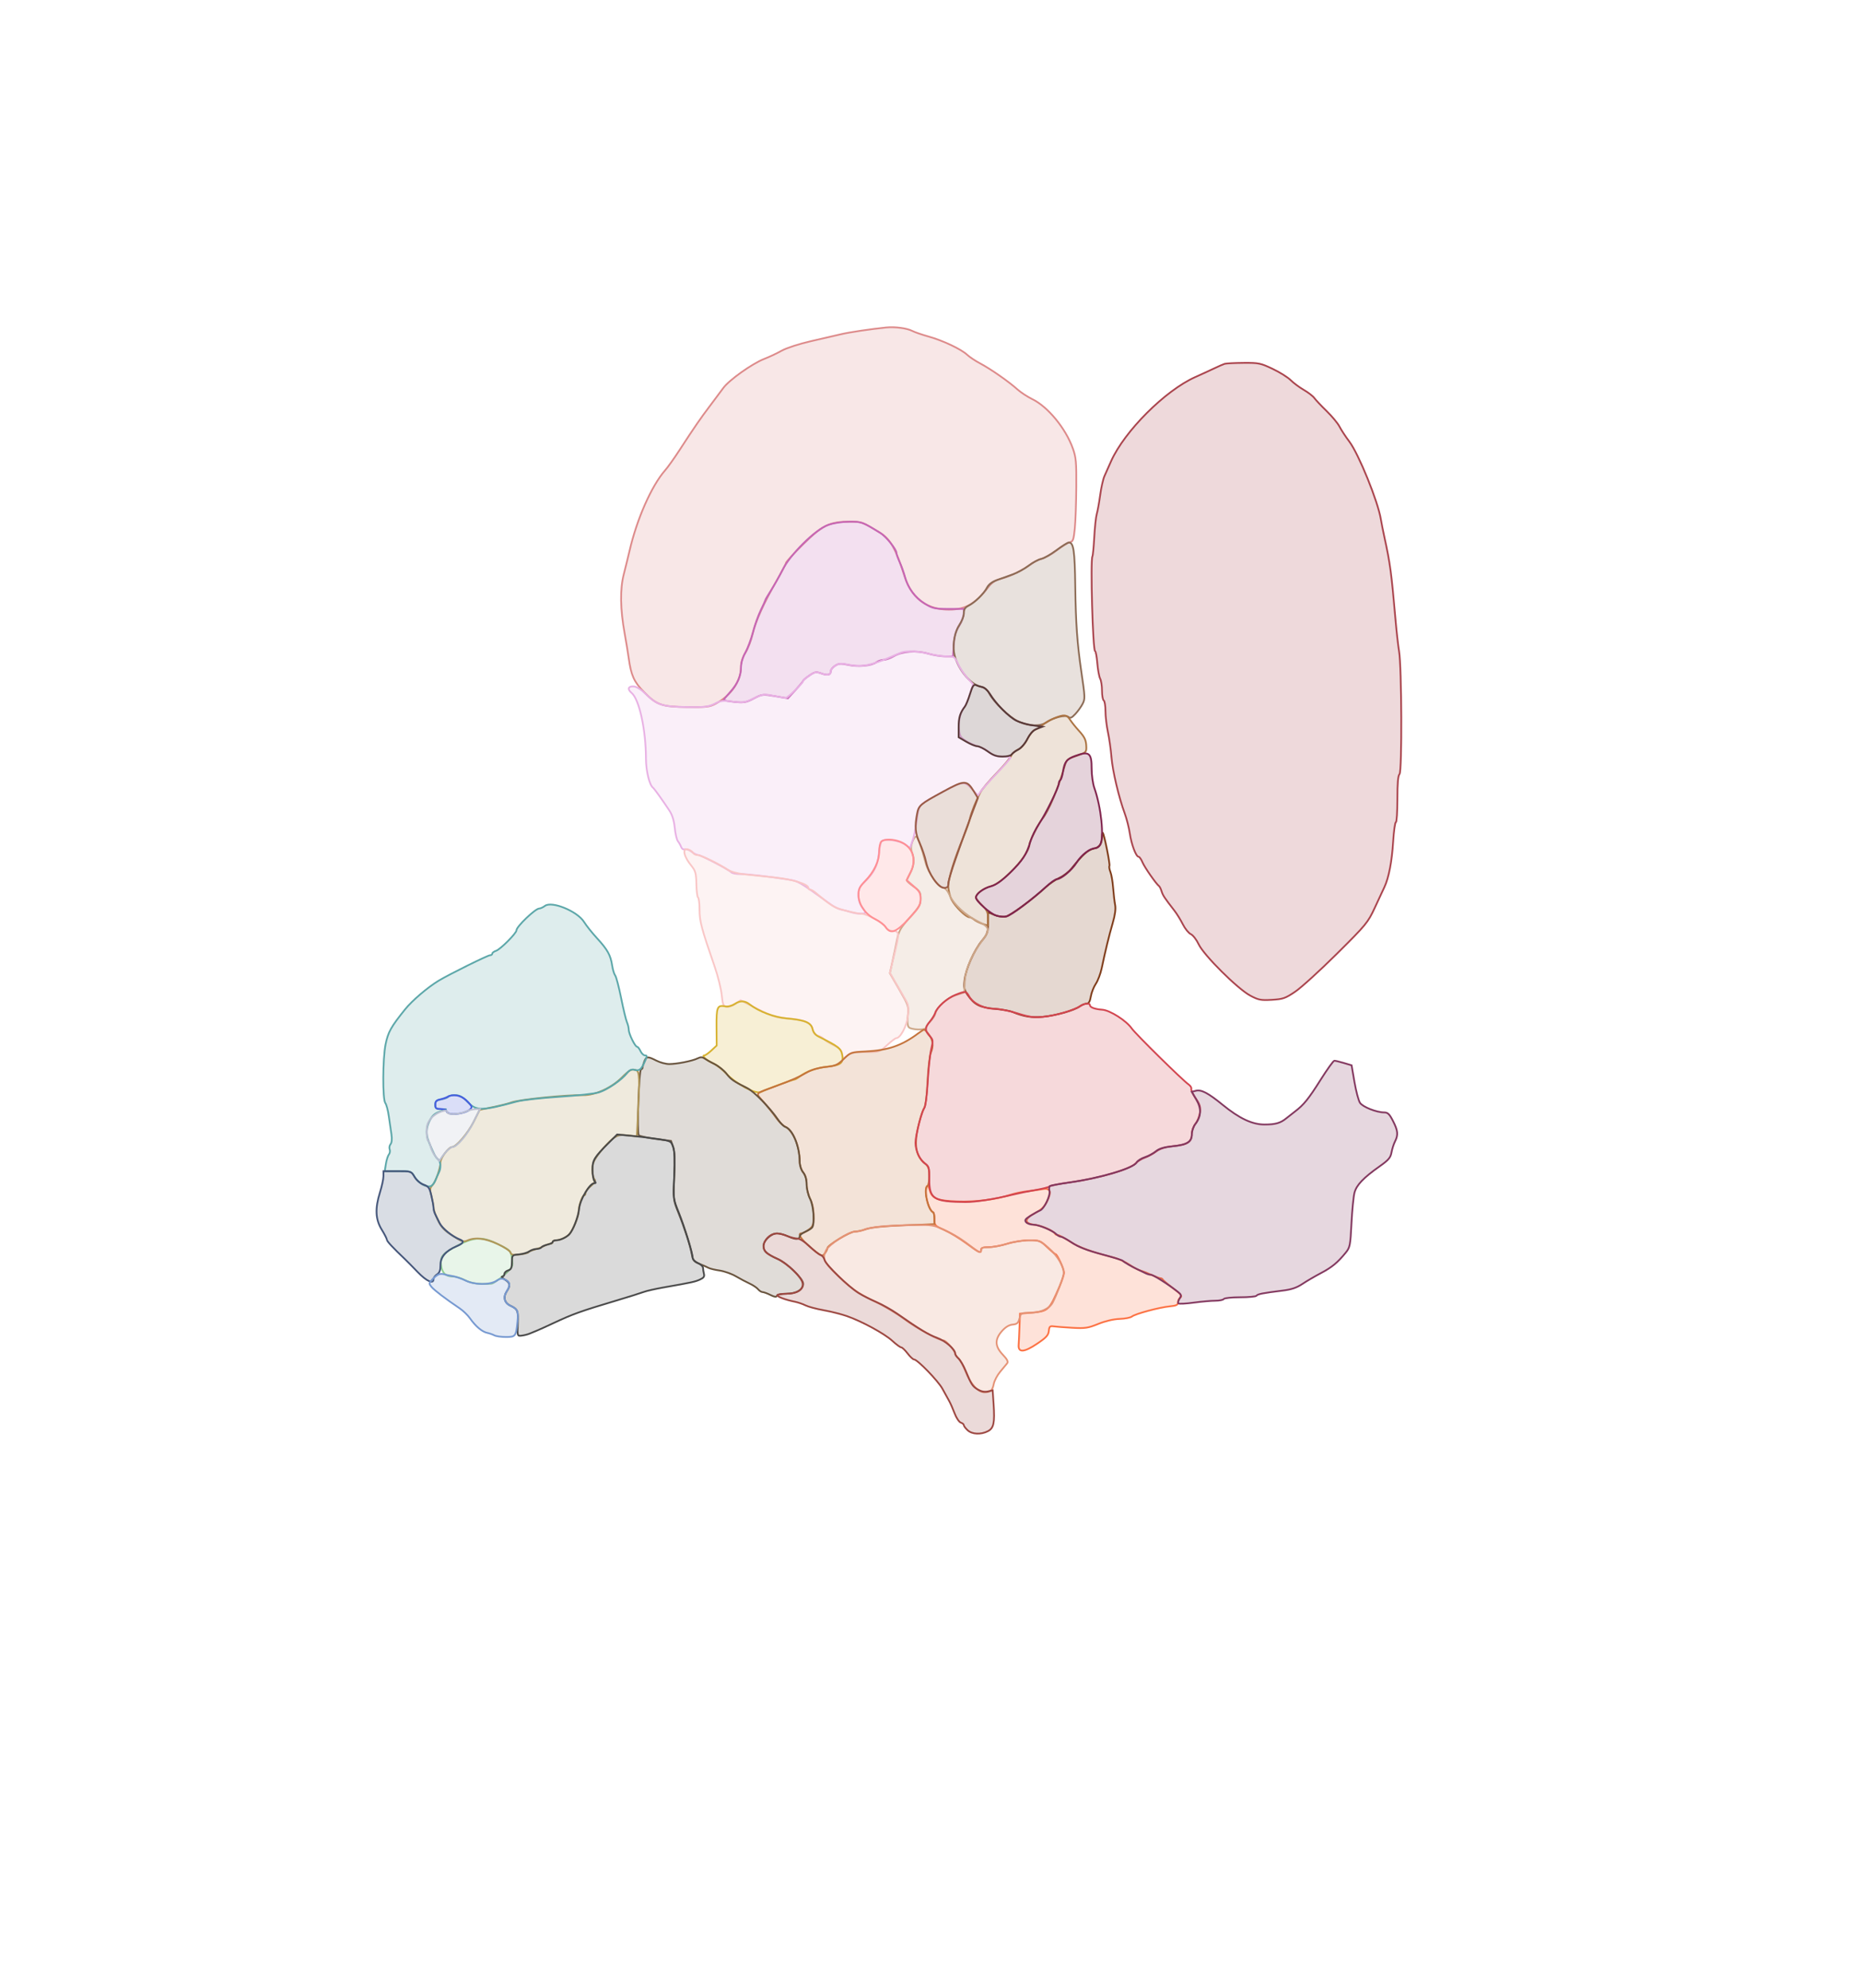 <svg xmlns="http://www.w3.org/2000/svg" width="1078" height="1151" viewBox="0 0 1078 1151" version="1.1">
    <path class="svg-region-V" d="M 513 189.604 C 503.909 190.528, 491.980 192.302, 487 193.471 C 483.975 194.181, 476.100 195.999, 469.500 197.511 C 462.648 199.082, 455.355 201.457, 452.500 203.050 C 449.750 204.583, 445.250 206.703, 442.500 207.760 C 435.576 210.422, 422.069 220.019, 418.724 224.654 C 417.197 226.769, 413.723 231.425, 411.002 235 C 405.724 241.937, 401.852 247.565, 393.275 260.771 C 390.320 265.319, 386.628 270.494, 385.070 272.271 C 377.193 281.251, 368.701 300.489, 364.443 319 C 363.747 322.025, 362.277 327.999, 361.177 332.276 C 358.889 341.166, 359.056 352.496, 361.691 367 C 362.540 371.675, 363.575 377.975, 363.990 381 C 365.355 390.938, 367.024 394.671, 372.701 400.486 C 380.247 408.215, 382.979 409.172, 398 409.351 C 409.146 409.484, 410.933 409.263, 414.500 407.309 C 423.424 402.420, 428.936 394.395, 428.978 386.230 C 428.993 383.402, 429.863 380.593, 431.557 377.910 C 432.963 375.682, 434.828 370.853, 435.701 367.179 C 437.560 359.353, 442.076 349.316, 449.599 336.284 C 452.570 331.139, 455 326.479, 455 325.930 C 455 325.380, 459.454 320.529, 464.897 315.150 C 476.164 304.016, 480.321 302, 492.013 302 C 498.912 302, 499.047 302.050, 509.547 308.447 C 515.432 312.033, 518.698 317.840, 523.639 333.500 C 527.441 345.550, 535.512 352.181, 547.183 352.841 C 558.033 353.454, 564.439 350.124, 572.171 339.853 C 574.119 337.265, 576.151 335.949, 579.671 334.994 C 585.394 333.441, 592.198 330.133, 596.873 326.631 C 598.729 325.242, 601.600 323.807, 603.254 323.444 C 604.909 323.081, 608.791 320.861, 611.881 318.512 C 614.972 316.163, 618.400 314.069, 619.500 313.859 C 621.203 313.534, 621.612 312.364, 622.250 305.988 C 622.663 301.870, 623.052 291.075, 623.115 282 C 623.215 267.565, 622.966 264.764, 621.122 259.614 C 616.934 247.918, 606.616 235.404, 597.543 231.018 C 594.817 229.700, 590.992 227.185, 589.043 225.430 C 584.076 220.956, 573.428 213.535, 567.500 210.416 C 564.750 208.969, 561.359 206.716, 559.964 205.410 C 556.483 202.151, 545.901 197.142, 537.628 194.839 C 533.849 193.787, 529.568 192.311, 528.115 191.560 C 525.079 189.990, 518.095 189.086, 513 189.604" stroke="#dd8a8a" fill="#dd8a8a" fill-opacity="0.2" fill-rule="evenodd"/><path class="svg-region-SV" d="M 479.258 303.959 C 471.981 306.578, 457.582 320.853, 452.992 330 C 451.198 333.575, 448.215 338.871, 446.365 341.769 C 444.514 344.668, 443 347.257, 443 347.524 C 443 347.791, 441.843 350.370, 440.430 353.255 C 439.016 356.140, 436.993 361.829, 435.933 365.897 C 434.873 369.965, 432.880 375.310, 431.503 377.773 C 430.024 380.420, 429 383.850, 429 386.158 C 429 391.317, 426.993 395.896, 422.597 400.761 C 420.619 402.951, 419 404.961, 419 405.229 C 419 405.496, 421.786 406.006, 425.191 406.362 C 430.650 406.933, 431.975 406.700, 436.381 404.396 C 441.259 401.845, 441.559 401.813, 448.759 403.044 L 456.138 404.306 460.569 399.480 C 463.006 396.825, 465.003 394.394, 465.007 394.077 C 465.011 393.760, 466.617 392.408, 468.576 391.074 C 471.799 388.879, 472.463 388.766, 475.563 389.887 C 479.228 391.212, 481 390.748, 481 388.464 C 481 387.684, 482.108 386.320, 483.463 385.432 C 485.548 384.066, 486.730 383.991, 491.160 384.941 C 496.954 386.184, 504.436 385.460, 507.473 383.362 C 508.557 382.613, 510.444 382, 511.665 382 C 512.887 382, 515.462 381.070, 517.388 379.933 C 522.324 377.021, 530.387 376.389, 537.229 378.378 C 540.297 379.270, 544.816 380, 547.270 380 L 551.731 380 552.217 373.216 C 552.577 368.177, 553.383 365.353, 555.351 362.236 C 556.808 359.928, 558 356.793, 558 355.270 L 558 352.500 549.172 352.500 C 541.093 352.500, 539.928 352.243, 535.455 349.478 C 529.789 345.975, 525.640 340.394, 523.948 334 C 523.293 331.525, 521.912 327.670, 520.878 325.434 C 519.845 323.198, 519 320.767, 519 320.032 C 519 317.967, 512.880 310.480, 509.514 308.428 C 498.960 301.993, 498.976 301.999, 491.648 302.036 C 487.247 302.058, 482.485 302.797, 479.258 303.959" stroke="#c666b5" fill="#c666b5" fill-opacity="0.2" fill-rule="evenodd"/><path class="svg-region-SF" d="M 611.622 318.515 C 608.389 320.925, 604.391 323.194, 602.738 323.558 C 601.085 323.921, 597.796 325.696, 595.430 327.502 C 593.063 329.308, 588.961 331.564, 586.314 332.515 C 583.666 333.466, 579.563 334.935, 577.194 335.779 C 574.355 336.792, 572.383 338.293, 571.403 340.188 C 569.595 343.683, 564.483 348.693, 560.750 350.627 C 558.700 351.689, 558 352.797, 558 354.981 C 558 356.593, 556.898 359.535, 555.552 361.519 C 552.801 365.572, 551.465 372.316, 552.342 377.719 C 553.786 386.620, 561.554 396.353, 568.293 397.706 C 570.074 398.064, 571.661 399.377, 572.668 401.326 C 575.376 406.561, 584.270 415.179, 589.500 417.634 C 595.563 420.479, 602.168 420.701, 605.846 418.181 C 609.991 415.341, 616.857 413.636, 618.536 415.030 C 619.632 415.939, 620.484 415.582, 622.564 413.342 C 624.014 411.779, 625.884 409.182, 626.719 407.571 C 628.274 404.569, 628.249 403.931, 625.983 388.500 C 623.680 372.827, 622.799 360.436, 622.527 339.910 C 622.245 318.596, 621.554 313.911, 618.715 314.066 C 618.047 314.103, 614.855 316.105, 611.622 318.515" stroke="#8c6b55" fill="#8c6b55" fill-opacity="0.2" fill-rule="evenodd"/><path class="svg-region-AAB" d="M 638 484.399 C 638 488.496, 636.424 490.665, 632.942 491.362 C 629.901 491.970, 626.657 494.898, 620.518 502.576 C 618.878 504.627, 615.728 507.112, 613.518 508.098 C 611.308 509.084, 607.700 511.520, 605.500 513.512 C 597.046 521.165, 584.914 530.067, 582.199 530.610 C 580.611 530.928, 577.740 530.500, 575.681 529.640 L 572 528.102 572 534.198 C 572 539.688, 571.651 540.720, 568.489 544.579 C 563.881 550.203, 559.142 560.902, 558.405 567.350 C 557.907 571.700, 558.179 573.029, 560.158 575.908 C 564.111 581.660, 567.087 583.213, 575.679 584.007 C 579.980 584.405, 584.625 585.194, 586 585.761 C 592.731 588.536, 597.213 589.267, 603.711 588.648 C 611.422 587.914, 621.707 585.019, 625.135 582.618 C 626.405 581.728, 628.205 581, 629.135 581 C 630.334 581, 631.026 579.807, 631.519 576.887 C 631.901 574.624, 633.205 571.313, 634.416 569.528 C 635.627 567.744, 637.174 563.632, 637.852 560.392 C 639.978 550.242, 642.047 541.757, 644.194 534.386 C 645.561 529.696, 646.039 526.118, 645.598 523.886 C 645.231 522.024, 644.711 517.575, 644.443 514 C 644.174 510.425, 643.472 506.290, 642.881 504.810 C 642.291 503.331, 642.030 501.756, 642.302 501.310 C 642.801 500.492, 639.278 482.945, 638.448 482.115 C 638.202 481.868, 638 482.896, 638 484.399" stroke="#7f3c1a" fill="#7f3c1a" fill-opacity="0.2" fill-rule="evenodd"/><path class="svg-region-APB" d="M 610.275 415.804 C 607.951 416.737, 604.963 418.466, 603.635 419.648 C 602.307 420.829, 600.325 422.080, 599.230 422.427 C 598.136 422.774, 596.161 425.183, 594.841 427.779 C 593.281 430.850, 591.321 433.024, 589.235 434 C 587.471 434.825, 585.750 436.400, 585.412 437.500 C 585.073 438.600, 581.301 443.100, 577.028 447.500 C 572.756 451.900, 568.550 456.850, 567.682 458.500 C 565.124 463.360, 562.258 470.551, 561.497 474.014 C 561.108 475.786, 559.481 480.409, 557.882 484.286 C 552.583 497.137, 549 508.683, 549 512.909 C 549 515.203, 549.873 518.792, 550.941 520.885 C 552.953 524.827, 559.216 531, 561.206 531 C 561.831 531, 563.053 531.611, 563.921 532.358 C 564.790 533.106, 566.962 534.207, 568.750 534.806 L 572 535.896 572 531.644 C 572 528.098, 571.419 526.830, 568.500 524 C 566.575 522.134, 565 520.099, 565 519.478 C 565 517.460, 569.401 514.205, 573.659 513.075 C 580.843 511.169, 596 494.674, 596 488.762 C 596 487.229, 601.572 476.204, 603.460 474 C 606.841 470.053, 612.721 456.227, 616.215 444.007 C 617.434 439.743, 617.794 439.415, 623.250 437.578 C 628.614 435.771, 628.995 435.436, 628.930 432.571 C 628.836 428.456, 628.065 426.792, 624.395 422.772 C 622.687 420.902, 620.498 418.163, 619.530 416.686 C 617.503 413.593, 616.115 413.461, 610.275 415.804" stroke="#ac7444" fill="#ac7444" fill-opacity="0.2" fill-rule="evenodd"/><path class="svg-region-PC" d="M 528.185 487.365 C 527.309 489.787, 527.250 491.528, 527.979 493.444 C 529.518 497.493, 529.218 501.124, 527 505.261 C 525.900 507.314, 525.010 509.332, 525.021 509.746 C 525.033 510.161, 526.833 511.767, 529.021 513.315 C 532.529 515.796, 533 516.604, 533 520.136 C 533 523.639, 532.215 525.018, 526.750 531.121 C 521.424 537.069, 520.334 538.943, 519.377 543.800 C 518.759 546.935, 517.558 552.625, 516.708 556.444 L 515.163 563.388 520.686 572.944 C 526.002 582.143, 526.185 582.701, 525.581 587.870 C 525.178 591.321, 525.364 593.733, 526.100 594.620 C 527.436 596.231, 536 596.520, 536 594.955 C 536 594.380, 537.120 592.789, 538.490 591.419 C 539.859 590.050, 541.244 587.876, 541.567 586.588 C 542.505 582.852, 548.309 577.727, 553.504 576.048 L 558.291 574.500 558.520 568.500 C 558.780 561.671, 562.728 552.263, 568.512 544.689 C 573.424 538.256, 573.133 536.789, 566.282 533.437 C 558.959 529.854, 552.199 523.642, 549.828 518.317 C 548.607 515.575, 547.229 514.025, 545.825 513.817 C 543.136 513.419, 537.402 505.227, 535.915 499.660 C 533.293 489.842, 531.431 484.603, 530.456 484.297 C 529.882 484.118, 528.860 485.498, 528.185 487.365" stroke="#cda789" fill="#cda789" fill-opacity="0.2" fill-rule="evenodd"/><path class="svg-region-DB" d="M 522 377.693 C 521.175 377.987, 518.700 379.014, 516.500 379.975 C 504.588 385.178, 499.002 386.298, 491.910 384.903 C 486.839 383.905, 485.691 383.972, 483.518 385.396 C 482.133 386.304, 481 387.684, 481 388.464 C 481 390.748, 479.228 391.212, 475.563 389.887 C 472.463 388.766, 471.799 388.879, 468.576 391.074 C 466.617 392.408, 465.011 393.796, 465.007 394.158 C 464.994 395.373, 456.089 404, 454.847 404 C 454.173 404, 451.016 403.462, 447.834 402.805 C 442.342 401.670, 441.753 401.749, 436.274 404.345 C 430.974 406.856, 429.982 407.008, 424.187 406.197 C 418.683 405.427, 417.336 405.582, 413.687 407.407 C 410.056 409.222, 407.907 409.476, 397.500 409.317 C 383.558 409.104, 380.406 408.102, 373.937 401.821 C 371.086 399.053, 368.517 397.463, 366.750 397.373 C 363.648 397.216, 363.112 399.018, 365.637 401.113 C 370.096 404.814, 373.931 422.339, 373.978 439.230 C 373.998 446.266, 375.999 454.508, 378.049 456 C 378.782 456.533, 383.464 463.065, 387.552 469.255 C 389.214 471.771, 390.236 475.071, 390.650 479.255 C 390.990 482.690, 391.814 486.175, 392.482 487 C 393.150 487.825, 393.993 489.334, 394.356 490.354 C 394.740 491.431, 395.615 491.978, 396.445 491.660 C 397.230 491.358, 398.985 491.987, 400.344 493.056 C 401.703 494.125, 403.454 495, 404.234 495 C 405.738 495, 421.786 503.386, 423.431 505.031 C 423.964 505.564, 426.199 506, 428.398 506 C 432.544 506, 444.846 507.389, 455.842 509.098 C 462.332 510.107, 461.927 509.872, 481.220 523.779 C 482.959 525.032, 485.533 526.285, 486.941 526.563 C 488.348 526.842, 490.882 527.504, 492.571 528.035 C 496.224 529.183, 501.009 529.305, 500.978 528.250 C 500.966 527.837, 500.076 526.375, 499 525 C 497.772 523.431, 497.036 520.921, 497.022 518.259 C 497.004 514.835, 497.578 513.465, 499.996 511.154 C 505.699 505.704, 508.195 500.965, 508.747 494.537 C 509.032 491.217, 509.754 487.886, 510.350 487.136 C 511.868 485.226, 520.680 486.387, 524.154 488.955 L 526.853 490.951 528.321 486.726 C 529.129 484.402, 530.237 478.986, 530.785 474.691 C 531.929 465.711, 531.510 466.182, 544.729 459.037 C 557.681 452.037, 558.268 451.958, 562.598 456.638 L 566.170 460.500 567.835 458.095 C 568.751 456.773, 572.987 452.017, 577.250 447.527 C 581.513 443.037, 585 439.057, 585 438.682 C 585 438.307, 582.927 438, 580.394 438 C 576.954 438, 575.045 437.374, 572.849 435.526 C 571.232 434.166, 568.197 432.592, 566.106 432.028 C 564.014 431.465, 560.772 429.976, 558.901 428.719 C 555.922 426.717, 555.461 425.830, 555.189 421.571 C 554.882 416.757, 556.183 411.901, 558.557 409 C 559.232 408.175, 560.582 404.937, 561.558 401.804 L 563.331 396.109 559.915 392.304 C 558.037 390.212, 555.644 386.587, 554.598 384.250 C 552.761 380.145, 552.539 380, 548.098 379.988 C 545.569 379.982, 541.025 379.312, 538 378.500 C 532.565 377.041, 524.910 376.655, 522 377.693" stroke="#e8b1e4" fill="#e8b1e4" fill-opacity="0.2" fill-rule="evenodd"/><path class="svg-region-MB" d="M 396.496 492.006 C 395.542 493.550, 396.974 497.085, 400.160 501.050 C 402.690 504.197, 403.052 505.498, 403.169 511.849 C 403.243 515.820, 403.685 519.305, 404.151 519.594 C 404.618 519.882, 405 523.074, 405 526.688 C 405 533.326, 406.090 537.427, 413.721 559.500 C 415.622 565, 417.475 572.425, 417.839 576 C 418.423 581.740, 418.763 582.537, 420.748 582.819 C 421.985 582.995, 424.291 582.217, 425.874 581.090 L 428.751 579.041 438.358 583.977 C 446.551 588.187, 449.108 589.012, 455.733 589.585 C 466.138 590.485, 469.616 591.976, 470.480 595.908 C 470.946 598.032, 471.906 599.189, 473.539 599.599 C 474.847 599.927, 476.423 600.805, 477.040 601.548 C 477.657 602.292, 480.120 603.848, 482.514 605.007 C 485.775 606.585, 487.029 607.854, 487.514 610.065 L 488.163 613.017 490.716 611.009 C 492.790 609.377, 494.772 609, 501.273 609 C 509.220 609, 509.307 608.972, 513.616 605 C 516.003 602.800, 518.362 601, 518.859 601 C 521.293 601, 525.043 593.881, 525.646 588.117 C 526.183 582.972, 525.948 581.588, 523.981 578.313 C 522.721 576.216, 520.228 571.946, 518.441 568.825 L 515.193 563.149 517.582 553.325 C 520.784 540.161, 520.746 539, 517.115 539 C 515.207 539, 513.719 538.220, 512.721 536.697 C 511.035 534.124, 501.849 529, 498.922 529 C 496.671 529, 488.660 527.149, 484.650 525.702 C 483.082 525.137, 479.932 523.145, 477.650 521.276 C 475.367 519.406, 472.707 517.230, 471.739 516.438 C 470.770 515.647, 469.532 515, 468.989 515 C 468.445 515, 468 514.561, 468 514.025 C 468 511.847, 458.898 509.028, 448.375 507.948 C 442.394 507.334, 434.539 506.522, 430.921 506.143 C 427.103 505.743, 423.116 504.641, 421.421 503.516 C 416.272 500.101, 405.794 495, 403.927 495 C 402.932 495, 401.841 494.552, 401.503 494.005 C 400.386 492.197, 397.171 490.914, 396.496 492.006" stroke="#f9c6c6" fill="#f9c6c6" fill-opacity="0.2" fill-rule="evenodd"/><path class="svg-region-LBr" d="M 425.500 581.121 C 423.700 582.293, 421.481 582.886, 419.953 582.603 C 415.242 581.730, 414.740 582.899, 414.835 594.522 L 414.923 605.269 411.856 608.135 C 410.169 609.711, 408.331 611, 407.772 611 C 405.894 611, 409.297 614.097, 412.770 615.548 C 414.657 616.337, 418.067 618.969, 420.350 621.398 C 425.994 627.404, 437.429 633.591, 440.356 632.222 C 444.052 630.494, 458.854 625, 459.815 625 C 460.318 625, 461.841 624.126, 463.198 623.059 C 466.708 620.298, 472.601 618.249, 479.138 617.516 C 486.821 616.655, 488.470 615.317, 487.595 610.653 C 486.896 606.929, 485.489 605.841, 473.925 600.088 C 472.140 599.200, 470.849 597.590, 470.444 595.746 C 469.619 591.987, 465.988 590.472, 455.671 589.580 C 448.252 588.938, 439.197 585.529, 434 581.422 C 431.240 579.241, 428.534 579.145, 425.500 581.121" stroke="#d7b230" fill="#d7b230" fill-opacity="0.2" fill-rule="evenodd"/><path class="svg-region-AP" d="M 536.734 686.600 C 534.578 688.756, 537.293 700.519, 540.250 701.833 C 540.663 702.017, 541 703.834, 541 705.873 C 541 709.420, 541.242 709.684, 546.651 712.039 C 549.760 713.393, 555.496 716.862, 559.398 719.750 C 567.024 725.392, 568 725.817, 568 723.500 C 568 722.393, 569.157 722, 572.411 722 C 574.837 722, 579.674 721.106, 583.161 720.013 C 586.647 718.920, 592.330 718.020, 595.789 718.013 C 601.772 718.001, 602.279 718.194, 606.240 722 C 608.530 724.200, 610.682 726, 611.024 726 C 612.039 726, 616 734.549, 616 736.739 C 616 737.849, 614.852 741.400, 613.448 744.629 C 607.289 758.798, 607.014 759.054, 597 759.931 L 590.500 760.500 590.246 768 C 590.106 772.125, 589.881 776.850, 589.746 778.500 C 589.360 783.205, 592.859 782.992, 600.507 777.843 C 605.724 774.331, 606.963 772.976, 607.204 770.517 C 607.458 767.932, 607.858 767.550, 610 767.849 C 611.375 768.041, 616.247 768.413, 620.827 768.675 C 628.218 769.098, 629.903 768.846, 635.827 766.436 C 639.924 764.770, 644.701 763.646, 648.200 763.525 C 651.334 763.417, 654.533 762.803, 655.308 762.160 C 657.181 760.605, 671.284 756.807, 677.250 756.250 C 681.040 755.897, 682 755.434, 682 753.963 C 682 752.948, 682.450 751.840, 683 751.500 C 684.758 750.413, 684.113 749.496, 678.750 745.455 C 675.862 743.280, 673.350 741.163, 673.167 740.750 C 672.983 740.337, 672.416 740, 671.906 740 C 671.396 740, 669.071 739.136, 666.739 738.081 C 664.408 737.025, 661.445 735.856, 660.156 735.483 C 658.867 735.111, 655.942 733.545, 653.656 732.005 C 651.370 730.465, 647.475 728.686, 645 728.052 C 631.351 724.557, 624.900 722.206, 619.595 718.796 C 616.347 716.708, 613.122 715, 612.428 715 C 611.734 715, 611.017 714.663, 610.833 714.250 C 610.082 712.559, 603.206 709.525, 599 709.030 C 592.721 708.291, 592.853 705.626, 599.337 702.230 C 602.903 700.362, 604.714 698.583, 606.234 695.455 C 608.930 689.906, 608.107 687.569, 603.738 688.370 C 601.957 688.696, 598.025 689.245, 595 689.590 C 591.975 689.935, 587.493 690.870, 585.040 691.668 C 576.562 694.426, 564.666 695.920, 554.202 695.540 C 542.595 695.120, 539.537 693.851, 538.261 688.928 C 537.825 687.244, 537.137 686.196, 536.734 686.600" stroke="#fc7143" fill="#fc7143" fill-opacity="0.2" fill-rule="evenodd"/><path class="svg-region-PP" d="M 531.530 598.275 C 521.975 605.391, 514.206 608.046, 501 608.707 C 492.688 609.122, 492.411 609.219, 488.470 613.058 C 484.886 616.550, 483.724 617.060, 477.974 617.660 C 474.118 618.064, 469.893 619.264, 467.504 620.636 C 462.283 623.636, 459.087 625.059, 450 628.434 C 436.171 633.569, 437.207 632.299, 442.170 638.039 C 444.551 640.794, 447.790 644.870, 449.366 647.098 C 450.942 649.326, 453.201 651.590, 454.384 652.129 C 459.064 654.261, 462.918 663.330, 462.976 672.342 C 462.990 674.639, 463.804 677.207, 465 678.727 C 466.313 680.396, 467 682.784, 467 685.675 C 467 688.106, 467.896 691.836, 469 694 C 470.339 696.625, 471 699.894, 471 703.892 C 471 709.342, 470.746 710.044, 468.096 711.932 C 466.498 713.069, 464.698 714, 464.096 714 C 461.883 714, 463.106 716.482, 467.199 720.299 C 469.508 722.453, 472.488 724.929, 473.820 725.802 C 476.070 727.276, 476.341 727.255, 477.621 725.503 C 478.380 724.466, 479.014 723.141, 479.032 722.559 C 479.084 720.846, 492.100 713.001, 494.918 712.985 C 496.338 712.977, 499.415 712.304, 501.756 711.488 C 504.500 710.532, 512.229 709.771, 523.506 709.346 L 541 708.686 541 705.426 C 541 703.633, 540.663 702.017, 540.250 701.833 C 537.192 700.474, 534.551 688.014, 537 686.500 C 537.550 686.160, 538 683.579, 538 680.764 C 538 676.326, 537.604 675.304, 535.019 673.073 C 530.263 668.969, 529.222 663.044, 531.464 652.838 C 532.471 648.252, 533.981 643.386, 534.818 642.025 C 535.873 640.310, 536.547 635.397, 537.010 626.025 C 537.378 618.586, 538.202 611.233, 538.840 609.685 C 540.566 605.496, 540.256 602.266, 537.812 598.960 C 536.609 597.332, 535.371 596.014, 535.062 596.032 C 534.753 596.049, 533.163 597.059, 531.530 598.275" stroke="#c4743d" fill="#c4743d" fill-opacity="0.2" fill-rule="evenodd"/><path class="svg-region-LPr" d="M 553.037 575.974 C 548.245 577.870, 542.412 583.105, 541.368 586.447 C 541.015 587.576, 539.663 589.772, 538.363 591.327 C 535.427 594.838, 535.389 596.721, 538.193 599.706 C 540.254 601.900, 540.311 602.356, 539.131 607.270 C 538.441 610.147, 537.527 618.666, 537.101 626.201 C 536.658 634.020, 535.824 640.507, 535.158 641.309 C 533.635 643.145, 530 657.400, 530 661.538 C 530 666.059, 532.560 671.666, 535.505 673.595 C 537.794 675.095, 538 675.842, 538 682.660 C 538 694.129, 540.560 695.738, 559 695.862 C 564.815 695.901, 575.218 694.287, 586 691.672 C 589.575 690.806, 595.650 689.566, 599.500 688.918 C 603.350 688.270, 607.010 687.337, 607.632 686.845 C 608.255 686.353, 613.430 685.319, 619.132 684.547 C 635.833 682.286, 654.368 676.945, 657.500 673.491 C 658.600 672.279, 660.961 670.796, 662.747 670.196 C 664.533 669.597, 667.458 668.009, 669.247 666.668 C 671.615 664.894, 674.405 664.038, 679.500 663.522 C 687.564 662.704, 690 661.071, 690 656.480 C 690 654.714, 690.945 652.068, 692.100 650.600 C 693.255 649.132, 694.433 646.192, 694.718 644.067 C 695.140 640.917, 694.688 639.400, 692.266 635.852 C 690.633 633.458, 689.478 630.979, 689.701 630.343 C 689.923 629.707, 689.218 628.566, 688.134 627.807 C 684.570 625.310, 657.432 598.569, 655.194 595.349 C 652.069 590.851, 642.602 584.836, 638.167 584.531 C 633.910 584.238, 631 583.167, 631 581.893 C 631 580.526, 627.686 580.831, 625.439 582.405 C 622.071 584.764, 610.971 587.989, 603.983 588.638 C 598.488 589.149, 595.954 588.808, 589.022 586.627 C 584.433 585.182, 578.482 584, 575.799 584 C 569.776 584, 563.445 580.947, 561.168 576.944 C 559.265 573.600, 559.087 573.579, 553.037 575.974" stroke="#d2454f" fill="#d2454f" fill-opacity="0.2" fill-rule="evenodd"/><path class="svg-region-DMr" d="M 372.975 614.565 C 372.439 615.976, 372 617.551, 372 618.065 C 372 618.579, 371.617 619, 371.149 619 C 369.933 619, 368.647 656.047, 369.823 657.223 C 370.343 657.743, 374.758 658.693, 379.634 659.334 L 388.500 660.500 389.724 664 C 390.584 666.459, 390.768 671.517, 390.345 681.011 C 389.751 694.360, 389.780 694.613, 392.754 702.011 C 396.417 711.124, 399.643 721.169, 400.572 726.356 C 401.152 729.598, 401.838 730.438, 404.881 731.631 C 406.872 732.412, 409.221 733.452, 410.103 733.942 C 410.985 734.432, 413.910 735.144, 416.603 735.525 C 419.296 735.905, 423.525 737.397, 426 738.841 C 428.475 740.284, 432.075 742.189, 434 743.074 C 435.925 743.959, 438.118 745.429, 438.872 746.342 C 439.627 747.254, 440.796 748, 441.469 748 C 442.142 748, 444.199 748.751, 446.040 749.670 C 448.432 750.863, 449.498 751.006, 449.777 750.170 C 450.005 749.484, 452.305 748.986, 455.333 748.967 C 461.089 748.930, 465 746.579, 465 743.156 C 465 740.191, 455.786 731.230, 450.268 728.828 C 444.080 726.135, 442 724.241, 442 721.297 C 442 718.197, 446.561 713.994, 449.896 714.022 C 451.328 714.034, 454.300 714.860, 456.500 715.858 C 460.657 717.744, 463 717.672, 463 715.661 C 463 715.016, 464.462 713.852, 466.250 713.074 C 468.038 712.297, 469.831 711.174, 470.235 710.580 C 471.788 708.297, 471.018 697.955, 469 694 C 467.896 691.836, 467 688.106, 467 685.675 C 467 682.784, 466.313 680.396, 465 678.727 C 463.804 677.207, 462.990 674.639, 462.976 672.342 C 462.920 663.568, 458.863 653.761, 454.738 652.427 C 453.768 652.114, 451.877 650.241, 450.535 648.266 C 445.849 641.371, 436.518 631.829, 432.524 629.850 C 424.579 625.912, 423.206 624.959, 420.649 621.606 C 419.222 619.735, 416.130 617.237, 413.777 616.053 C 411.425 614.870, 408.742 613.382, 407.815 612.747 C 406.548 611.878, 405.557 611.876, 403.815 612.737 C 400.814 614.220, 391.866 616, 387.411 616 C 385.491 616, 382.156 615.100, 380 614 C 374.930 611.413, 374.150 611.476, 372.975 614.565" stroke="#68533d" fill="#68533d" fill-opacity="0.2" fill-rule="evenodd"/><path class="svg-region-VMr" d="M 510.468 709.992 C 506.050 710.379, 501.467 711.215, 500.284 711.848 C 499.100 712.482, 496.737 713, 495.032 713 C 491.251 713, 479.889 720.380, 478.176 723.949 C 476.051 728.375, 476.838 730.358, 483.250 736.739 C 492.225 745.672, 496.181 748.504, 506.678 753.509 C 511.807 755.954, 519.265 760.402, 523.251 763.393 C 530.551 768.870, 543.587 776, 546.300 776 C 547.769 776, 553 782.073, 553 783.778 C 553 784.280, 553.838 785.448, 554.861 786.374 C 555.885 787.301, 557.797 790.794, 559.111 794.138 C 561.899 801.232, 566.263 806.007, 569.940 805.985 C 573.520 805.963, 574.587 805.005, 575.341 801.134 C 575.701 799.283, 577.363 796.133, 579.033 794.134 C 580.703 792.135, 582.527 789.932, 583.086 789.237 C 583.825 788.320, 583.134 786.954, 580.560 784.237 C 575.956 779.381, 575.809 775.426, 580.051 770.594 C 582.084 768.279, 584.151 767.016, 586.244 766.810 C 588.846 766.553, 589.528 765.942, 590.221 763.250 C 591.030 760.105, 591.226 760, 596.279 759.998 C 602.382 759.997, 607.675 757.593, 609.487 754 C 611.841 749.332, 615.241 740.511, 615.725 737.817 C 616.424 733.926, 612.602 727.226, 606.844 722.250 C 602.190 718.228, 601.592 718.001, 595.713 718.013 C 592.296 718.020, 586.647 718.920, 583.161 720.013 C 579.674 721.106, 574.837 722, 572.411 722 C 569.157 722, 568 722.393, 568 723.500 C 568 725.599, 567.206 725.396, 563.098 722.250 C 556.585 717.261, 552.771 714.889, 546.501 711.927 C 540.744 709.207, 539.535 709.010, 529.403 709.144 C 523.406 709.223, 514.886 709.604, 510.468 709.992" stroke="#e59376" fill="#e59376" fill-opacity="0.2" fill-rule="evenodd"/><path class="svg-region-PMr" d="M 265.500 720.724 C 256.347 725.409, 254.662 727.356, 255.341 732.465 C 255.938 736.963, 258.086 739, 262.231 739 C 263.798 739, 266.974 739.968, 269.290 741.150 C 273.062 743.076, 277.846 743.697, 284.500 743.123 C 285.600 743.028, 288.866 740.800, 291.758 738.172 C 296.998 733.410, 297.014 733.378, 296.368 728.667 C 295.728 723.997, 295.638 723.900, 288.805 720.470 C 279.592 715.847, 274.929 715.898, 265.500 720.724" stroke="#90cf92" fill="#90cf92" fill-opacity="0.2" fill-rule="evenodd"/><path class="svg-region-PV" d="M 360 623.797 C 353.971 629.798, 344.469 634.132, 337.666 633.983 C 327.655 633.764, 300.231 636.564, 296 638.237 C 294.625 638.781, 289.942 639.962, 285.593 640.863 L 277.687 642.500 274.162 649.500 C 270.820 656.136, 264.091 664, 261.755 664 C 259.790 664, 255 670.318, 254.985 672.930 C 254.966 676.386, 252.228 684.075, 250.227 686.295 C 248.839 687.834, 248.779 688.724, 249.805 692.559 C 250.462 695.017, 251 697.950, 251 699.076 C 251 700.202, 252.114 703.458, 253.477 706.312 C 255.447 710.440, 257.193 712.295, 262.022 715.390 C 267.363 718.812, 268.392 719.143, 270.593 718.140 C 274.983 716.139, 280.847 716.825, 288.104 720.188 C 291.888 721.941, 295.225 724.134, 295.520 725.062 C 295.955 726.434, 296.935 726.651, 300.777 726.230 C 303.375 725.944, 305.730 725.362, 306.010 724.935 C 306.291 724.508, 307.836 723.828, 309.443 723.425 C 311.051 723.021, 313.522 722.088, 314.933 721.352 C 316.345 720.615, 318.063 720.010, 318.750 720.006 C 319.438 720.003, 320 719.550, 320 719 C 320 718.450, 320.930 718, 322.066 718 C 324.257 718, 327.751 716.405, 329.531 714.592 C 331.595 712.490, 335 704.343, 335 701.505 C 335 698.119, 337.061 692, 338.201 692 C 338.640 692, 339 691.365, 339 690.589 C 339 689.813, 340.415 687.987, 342.144 686.533 C 344.503 684.548, 345.002 683.602, 344.144 682.744 C 343.515 682.115, 343 679.594, 343 677.142 C 343 673.437, 343.709 671.766, 347.200 667.241 C 349.510 664.246, 352.896 660.656, 354.725 659.261 C 357.620 657.053, 358.737 656.796, 363.375 657.275 L 368.700 657.825 369.346 645.162 C 370.391 624.679, 370.232 620.303, 368.418 619.607 C 365.776 618.593, 364.681 619.138, 360 623.797" stroke="#b09658" fill="#b09658" fill-opacity="0.2" fill-rule="evenodd"/><path class="svg-region-LPVr" d="M 352.886 661.133 C 343.889 670.077, 343 671.530, 343 677.291 C 343 680.211, 343.540 683.140, 344.200 683.800 C 345.133 684.733, 345.078 685, 343.950 685.002 C 341.375 685.005, 335.813 694.431, 335.283 699.691 C 334.813 704.350, 331.720 712.364, 329.531 714.592 C 327.751 716.405, 324.257 718, 322.066 718 C 320.930 718, 320 718.414, 320 718.921 C 320 719.427, 318.655 720.136, 317.011 720.497 C 315.368 720.858, 313.766 721.569, 313.452 722.077 C 313.139 722.585, 311.884 723, 310.663 723 C 309.443 723, 307.527 723.643, 306.405 724.429 C 305.283 725.215, 302.596 726.002, 300.433 726.179 C 296.823 726.474, 296.493 726.746, 296.418 729.500 C 296.284 734.370, 296.096 734.835, 294 735.500 C 292.900 735.849, 292 736.779, 292 737.567 C 292 738.355, 291.438 739.012, 290.750 739.027 C 290.063 739.041, 290.738 739.820, 292.250 740.758 C 295.402 742.713, 295.643 744.090, 293.423 747.477 C 291.152 750.943, 291.962 754.228, 295.500 755.895 C 299.760 757.903, 300.070 758.673, 299.769 766.500 C 299.502 773.439, 299.522 773.497, 302 773.207 C 303.375 773.046, 305.400 772.544, 306.500 772.091 C 307.600 771.638, 309.625 770.804, 311 770.237 C 312.375 769.669, 316.650 767.729, 320.500 765.924 C 331.701 760.672, 336.145 759.078, 356.619 752.966 C 363.834 750.812, 371.034 748.553, 372.619 747.945 C 374.204 747.337, 379.325 746.166, 384 745.343 C 400.682 742.406, 402.202 742.079, 405.128 740.797 C 407.369 739.816, 407.961 739.012, 407.559 737.500 C 407.267 736.400, 407.021 734.822, 407.014 733.994 C 407.006 733.166, 405.650 731.891, 404 731.160 C 402.325 730.419, 401 729.064, 401 728.092 C 401 725.457, 396.384 710.486, 392.862 701.701 C 389.758 693.957, 389.740 693.806, 390.346 680.701 C 390.777 671.402, 390.594 666.466, 389.729 664 C 388.519 660.553, 388.379 660.482, 380.500 659.339 C 376.100 658.700, 369.075 657.860, 364.890 657.472 L 357.279 656.766 352.886 661.133" stroke="#494949" fill="#494949" fill-opacity="0.2" fill-rule="evenodd"/><path class="svg-region-Fr" d="M 315.481 524.439 C 314.391 525.263, 312.888 525.951, 312.141 525.968 C 309.867 526.021, 299 536.440, 299 538.567 C 299 540.284, 289.645 549.660, 287.139 550.456 C 285.962 550.829, 285 551.554, 285 552.067 C 285 552.580, 284.424 553, 283.719 553 C 282.398 553, 260.208 563.978, 254 567.703 C 247.694 571.488, 238.577 579.269, 234.500 584.346 C 226.328 594.525, 224.699 597.442, 223.246 604.500 C 221.530 612.831, 221.432 636.611, 223.105 638.626 C 223.715 639.361, 224.615 642.783, 225.105 646.231 C 225.596 649.679, 226.281 654.409, 226.628 656.742 C 227.018 659.370, 226.822 661.509, 226.112 662.365 C 225.481 663.125, 225.249 664.484, 225.595 665.386 C 225.941 666.288, 225.743 667.605, 225.156 668.312 C 224.568 669.020, 223.785 671.489, 223.416 673.800 L 222.744 678 230.406 678 C 238.056 678, 238.070 678.005, 240.070 681.394 C 242.186 684.980, 246.932 687.624, 249.491 686.642 C 250.330 686.320, 251.512 684.806, 252.116 683.278 C 252.721 681.750, 253.617 679.719, 254.108 678.764 C 255.472 676.109, 255.172 672.388, 253.482 670.985 C 252.071 669.814, 251.070 667.887, 248.141 660.703 C 246.578 656.872, 246.711 652.887, 248.521 649.259 C 250.327 645.639, 251.504 644.619, 255.500 643.213 L 258.500 642.158 255.250 642.079 C 252.487 642.012, 252 641.632, 252 639.545 C 252 637.530, 252.629 636.973, 255.511 636.432 C 257.442 636.070, 259.269 635.374, 259.570 634.887 C 259.871 634.399, 261.632 634, 263.482 634 C 266.087 634, 267.731 634.903, 270.767 638 C 275.891 643.227, 278.898 643.192, 299.246 637.671 C 302.407 636.813, 313.432 635.584, 323.746 634.940 C 334.061 634.296, 344.496 633.123, 346.936 632.333 C 351.863 630.738, 359.900 625.214, 362.969 621.312 C 364.430 619.455, 365.575 618.928, 367.241 619.346 C 370.156 620.077, 371.108 619.347, 373.234 614.750 C 374.731 611.512, 374.762 611, 373.462 611 C 372.634 611, 371.445 609.875, 370.818 608.500 C 370.192 607.125, 369.310 606, 368.860 606 C 367.694 606, 364 598.466, 364 596.087 C 364 594.991, 363.540 593.060, 362.978 591.797 C 362.416 590.534, 360.891 584.206, 359.589 577.736 C 358.286 571.265, 356.741 565.393, 356.154 564.686 C 355.568 563.979, 354.780 561.398, 354.405 558.950 C 353.477 552.904, 351.768 549.820, 345.661 543.166 C 342.800 540.050, 339.425 535.820, 338.159 533.767 C 334.326 527.549, 319.457 521.434, 315.481 524.439" stroke="#5ca7a9" fill="#5ca7a9" fill-opacity="0.2" fill-rule="evenodd"/><path class="svg-region-PCr" d="M 259 634.999 C 258.175 635.484, 256.262 636.141, 254.750 636.459 C 252.644 636.903, 252 637.619, 252 639.519 C 252 641.615, 252.471 642, 255.031 642 C 256.803 642, 258.302 642.623, 258.638 643.500 C 259.842 646.637, 273 644.176, 273 640.814 C 273 640.189, 271.569 638.401, 269.820 636.839 C 266.582 633.949, 262.088 633.184, 259 634.999" stroke="#465ee0" fill="#465ee0" fill-opacity="0.2" fill-rule="evenodd"/><path class="svg-region-DV" d="M 222 680.911 C 222 682.512, 221.106 686.674, 220.013 690.161 C 217.053 699.602, 217.340 705.897, 221 711.846 C 222.650 714.527, 224 717.178, 224 717.735 C 224 718.601, 227.579 722.432, 234.617 729.098 C 235.545 729.977, 238.760 733.239, 241.761 736.348 C 247.033 741.809, 251 743.595, 251 740.508 C 251 739.688, 251.900 738.455, 253 737.768 C 254.468 736.851, 255 735.436, 255 732.447 C 255 727.733, 258.059 724.126, 264.250 721.540 C 268.307 719.845, 268.966 718.584, 266.325 717.571 C 261.879 715.865, 256.048 711.145, 254.500 708 C 253.553 706.075, 252.378 703.719, 251.889 702.764 C 251.400 701.809, 251 700.247, 251 699.293 C 251 698.339, 250.446 695.174, 249.768 692.260 C 248.692 687.630, 248.121 686.812, 245.243 685.771 C 243.355 685.088, 241.122 683.177, 240.009 681.290 C 238.070 678.004, 238.057 678, 230.034 678 L 222 678 222 680.911" stroke="#45567a" fill="#45567a" fill-opacity="0.2" fill-rule="evenodd"/><path class="svg-region-VV" d="M 254 737.731 C 253.175 738.046, 251.519 739.350, 250.320 740.628 C 248.260 742.824, 248.232 743.064, 249.820 744.997 C 251.399 746.920, 257.852 751.835, 266.143 757.431 C 268.146 758.783, 270.825 761.377, 272.095 763.195 C 275.303 767.783, 279.046 770.955, 282 771.586 C 283.375 771.880, 285.281 772.544, 286.236 773.060 C 287.191 773.577, 290.181 774, 292.879 774 C 298.502 774, 298.791 773.615, 299.585 765.083 C 300.167 758.816, 299.761 757.903, 295.500 755.895 C 291.962 754.228, 291.152 750.943, 293.423 747.477 C 295.646 744.084, 295.387 742.133, 292.541 740.837 C 290.557 739.933, 289.567 740.054, 287.414 741.464 C 283.623 743.949, 274.606 743.864, 269.500 741.297 C 267.300 740.190, 263.925 739.034, 262 738.728 C 260.075 738.421, 257.825 737.943, 257 737.664 C 256.175 737.386, 254.825 737.416, 254 737.731" stroke="#7699d1" fill="#7699d1" fill-opacity="0.2" fill-rule="evenodd"/><path class="svg-region-Or" d="M 709 210.626 C 708.175 210.884, 705.700 211.959, 703.500 213.016 C 701.300 214.074, 696.123 216.447, 691.996 218.290 C 674.573 226.073, 651.002 249.630, 643.258 267 C 641.910 270.025, 640.176 273.915, 639.406 275.645 C 638.636 277.374, 637.527 282.324, 636.941 286.645 C 636.355 290.965, 635.474 295.850, 634.982 297.500 C 634.490 299.150, 633.835 305.169, 633.525 310.876 C 633.216 316.582, 632.734 321.622, 632.454 322.075 C 631.194 324.113, 632.689 377, 634.006 377 C 634.393 377, 634.972 380.127, 635.293 383.949 C 635.613 387.771, 636.353 391.791, 636.938 392.883 C 637.522 393.975, 638 397.122, 638 399.875 C 638 402.629, 638.450 405.160, 639 405.500 C 639.550 405.840, 640 408.590, 640 411.612 C 640 414.633, 640.643 420.119, 641.429 423.803 C 642.216 427.486, 643.132 433.957, 643.465 438.182 C 644.097 446.196, 647.718 461.569, 651.194 471 C 652.309 474.025, 653.618 479.200, 654.104 482.500 C 655.047 488.911, 657.724 496, 659.203 496 C 659.697 496, 660.715 497.462, 661.464 499.250 C 662.687 502.168, 669.367 511.740, 671.059 513 C 671.428 513.275, 672.079 514.625, 672.506 516 C 673.244 518.380, 674.254 519.901, 680 527.287 C 681.375 529.054, 683.544 532.580, 684.821 535.122 C 686.097 537.664, 688.166 540.210, 689.418 540.781 C 690.670 541.351, 692.717 543.996, 693.968 546.659 C 696.941 552.991, 716.519 572.469, 723.829 576.368 C 728.586 578.905, 729.927 579.166, 736.329 578.798 C 742.796 578.425, 744.124 577.963, 749.855 574.090 C 753.351 571.728, 764.206 561.854, 773.979 552.148 C 790.977 535.265, 791.928 534.110, 795.934 525.500 C 798.236 520.550, 800.750 515.150, 801.520 513.500 C 804.044 508.090, 805.848 498.690, 806.559 487.250 C 806.943 481.062, 807.649 476, 808.129 476 C 808.608 476, 809 470.015, 809 462.700 C 809 453.395, 809.375 449.024, 810.250 448.148 C 811.757 446.637, 811.529 385.960, 809.982 377 C 809.459 373.975, 808.523 365.650, 807.901 358.500 C 805.555 331.548, 804.831 326.175, 801.502 311 C 800.718 307.425, 799.781 302.700, 799.421 300.500 C 797.735 290.216, 786.587 262.783, 781.186 255.630 C 779.051 252.802, 776.501 248.916, 775.519 246.994 C 774.538 245.072, 771.189 241.025, 768.077 238 C 764.965 234.975, 761.762 231.581, 760.959 230.459 C 760.157 229.336, 757.400 227.202, 754.834 225.716 C 752.268 224.230, 748.831 221.677, 747.196 220.042 C 745.561 218.407, 740.873 215.479, 736.776 213.535 C 729.825 210.235, 728.702 210.005, 719.914 210.079 C 714.737 210.122, 709.825 210.369, 709 210.626" stroke="#aa444d" fill="#aa444d" fill-opacity="0.2" fill-rule="evenodd"/><path class="svg-region-VOC" d="M 510.200 487.200 C 509.540 487.860, 509 490.418, 509 492.884 C 509 498.467, 506.080 504.646, 500.938 509.944 C 497.680 513.302, 497 514.696, 497 518.023 C 497 523.528, 500.989 529.332, 506.661 532.078 C 509.104 533.261, 511.807 535.302, 512.667 536.614 C 515.545 541.006, 518.759 539.861, 526.235 531.780 C 532.180 525.353, 532.971 524.035, 532.985 520.527 C 532.998 517.124, 532.420 516.049, 528.954 513.027 L 524.908 509.500 526.954 505.539 C 530.956 497.791, 528.693 490.441, 521.364 487.379 C 517.300 485.681, 511.807 485.593, 510.200 487.200" stroke="#ff8f93" fill="#ff8f93" fill-opacity="0.2" fill-rule="evenodd"/><path class="svg-region-OABr" d="M 622.500 437.590 C 617.570 439.376, 616.266 441.045, 615.426 446.647 C 615.065 449.055, 614.371 451.271, 613.885 451.571 C 613.398 451.872, 613 452.758, 613 453.540 C 613 455.714, 605.436 471.151, 601.517 476.975 C 599.600 479.823, 597.391 484.311, 596.608 486.949 C 594.306 494.700, 592.099 498.105, 584.755 505.236 C 579.807 510.041, 576.625 512.288, 573.659 513.075 C 569.268 514.240, 565 517.475, 565 519.638 C 565 521.644, 573.124 528.826, 576.803 530.071 C 578.620 530.687, 581.305 530.889, 582.770 530.522 C 585.571 529.819, 598.030 520.462, 605.769 513.250 C 608.277 510.913, 610.971 509, 611.755 509 C 614.319 509, 620.750 503.611, 623.378 499.260 C 626.001 494.917, 631.128 491.010, 634.215 491.004 C 635.158 491.002, 636.395 490.130, 636.965 489.066 C 639.327 484.651, 637.533 467.313, 633.556 456.124 C 632.700 453.718, 632 448.745, 632 445.074 C 632 435.806, 630.559 434.671, 622.500 437.590" stroke="#81244d" fill="#81244d" fill-opacity="0.2" fill-rule="evenodd"/><path class="svg-region-SOTr" d="M 545.978 458.297 C 532.563 465.627, 531.883 466.209, 530.922 471.179 C 529.516 478.457, 529.894 482.572, 532.482 488.151 C 533.846 491.093, 535.497 495.975, 536.149 499 C 537.673 506.066, 543.193 514, 546.585 514 C 548.477 514, 549 513.473, 549 511.567 C 549 510.229, 550.976 503.591, 553.392 496.817 C 555.807 490.043, 558.333 482.925, 559.004 481 C 559.675 479.075, 561.558 474.009, 563.189 469.743 L 566.154 461.986 563.880 458.243 C 559.746 451.439, 558.519 451.443, 545.978 458.297" stroke="#995b45" fill="#995b45" fill-opacity="0.2" fill-rule="evenodd"/><path class="svg-region-BPCr" d="M 764.500 625.200 C 757.556 636.217, 754.775 639.648, 749.670 643.500 C 748.212 644.600, 746.002 646.335, 744.759 647.356 C 741.339 650.165, 738.438 651, 732.095 651 C 724.978 651, 717.567 647.509, 707.835 639.574 C 699.474 632.756, 695.487 630.661, 692.365 631.444 L 689.946 632.052 692.596 636.574 C 695.646 641.778, 695.474 646.311, 692.060 650.650 C 690.913 652.109, 690 654.751, 690 656.612 C 690 661.059, 687.315 662.711, 678.650 663.597 C 673.790 664.093, 671.031 664.937, 669.150 666.503 C 667.693 667.717, 664.809 669.261, 662.742 669.935 C 660.676 670.609, 658.549 671.975, 658.016 672.970 C 656.245 676.280, 637.165 681.954, 619.149 684.528 C 613.455 685.342, 608.391 686.258, 607.895 686.565 C 607.399 686.872, 607.250 688.147, 607.564 689.400 C 608.239 692.087, 604.491 699.887, 602.103 700.765 C 601.222 701.089, 598.779 702.426, 596.676 703.736 C 593.546 705.686, 593.070 706.379, 594.049 707.559 C 594.707 708.352, 596.623 709, 598.307 709 C 601.452 709, 609.469 712.380, 611.821 714.698 C 612.548 715.414, 613.679 716, 614.335 716 C 614.990 716, 617.839 717.557, 620.665 719.460 C 624.254 721.877, 629.377 723.872, 637.652 726.077 C 644.168 727.812, 649.725 729.518, 650 729.866 C 650.611 730.640, 655.598 733.528, 659 735.077 C 660.375 735.703, 662.281 736.617, 663.236 737.108 C 664.191 737.598, 665.603 738, 666.372 738 C 667.672 738, 676.415 743.544, 681.860 747.821 C 683.949 749.461, 684.068 749.918, 682.898 751.792 C 682.171 752.956, 681.869 754.202, 682.227 754.561 C 682.586 754.919, 686.578 754.715, 691.099 754.106 C 695.619 753.498, 701.245 753, 703.600 753 C 705.955 753, 708.160 752.550, 708.500 752 C 708.840 751.450, 713.115 751, 718 751 C 722.885 751, 727.129 750.600, 727.432 750.110 C 728.015 749.166, 731.207 748.540, 742.500 747.155 C 747.651 746.523, 750.689 745.504, 754 743.296 C 756.475 741.646, 761.310 738.818, 764.744 737.012 C 771.090 733.674, 774.421 730.926, 779.117 725.153 C 781.556 722.154, 781.781 721.008, 782.429 708.218 C 782.812 700.673, 783.593 692.700, 784.165 690.500 C 785.327 686.030, 789.305 681.857, 798.794 675.156 C 803.899 671.551, 805.057 670.191, 805.606 667.156 C 805.970 665.145, 806.882 662.285, 807.634 660.800 C 809.575 656.963, 809.347 654.618, 806.483 648.967 C 804.458 644.971, 803.469 644, 801.421 644 C 796.939 644, 788.928 640.820, 787.352 638.414 C 786.519 637.143, 785.086 631.741, 784.168 626.409 L 782.500 616.717 778 615.374 C 775.525 614.635, 773.050 614.045, 772.500 614.063 C 771.950 614.081, 768.350 619.093, 764.500 625.200" stroke="#83385f" fill="#83385f" fill-opacity="0.2" fill-rule="evenodd"/><path class="svg-region-AMC" d="M 444.455 716.455 C 441.579 719.331, 441.279 723.059, 443.750 725.222 C 444.712 726.064, 447.525 727.651, 450 728.748 C 455.422 731.151, 463.693 738.927, 464.578 742.455 C 465.554 746.344, 461.857 748.925, 455.250 748.967 C 452.363 748.985, 450 749.360, 450 749.799 C 450 750.703, 454.780 752.491, 460 753.538 C 461.925 753.925, 464.765 754.888, 466.312 755.678 C 467.858 756.468, 472.583 757.736, 476.812 758.495 C 481.040 759.254, 487.079 760.776, 490.232 761.877 C 499.008 764.943, 512.034 772.030, 516.612 776.229 C 518.873 778.303, 521.182 780, 521.743 780 C 522.304 780, 523.964 781.575, 525.432 783.500 C 526.900 785.425, 528.583 787, 529.172 787 C 531.111 787, 543.132 799.410, 545.638 804 C 546.989 806.475, 548.724 809.625, 549.494 811 C 550.264 812.375, 551.705 815.640, 552.697 818.256 C 553.689 820.872, 555.288 823.265, 556.250 823.574 C 557.212 823.882, 558 824.537, 558 825.028 C 558 825.520, 558.985 826.840, 560.189 827.961 C 562.784 830.379, 567.883 830.629, 571.931 828.536 C 575.345 826.770, 575.971 823.767, 575.230 812.703 L 574.708 804.905 571.882 805.526 C 570.038 805.931, 568.032 805.541, 566.107 804.404 C 563.003 802.571, 562.418 801.662, 558.961 793.321 C 557.781 790.473, 555.957 787.366, 554.908 786.416 C 553.858 785.467, 553 784.180, 553 783.557 C 553 781.140, 547.266 776.178, 542.500 774.473 C 537.625 772.728, 532.277 769.494, 519.678 760.673 C 516.280 758.294, 510.724 755.173, 507.331 753.738 C 503.938 752.302, 499.312 749.960, 497.051 748.532 C 491.068 744.755, 478.063 732.099, 477.384 729.393 C 477.063 728.116, 476.042 726.831, 475.114 726.536 C 474.186 726.242, 471.283 723.976, 468.663 721.500 C 465.826 718.820, 462.957 717, 461.571 717 C 460.292 717, 457.629 716.325, 455.654 715.500 C 450.533 713.360, 447.271 713.638, 444.455 716.455" stroke="#9d4741" fill="#9d4741" fill-opacity="0.2" fill-rule="evenodd"/><path class="svg-region-PNr" d="M 269.500 643.536 C 265.835 645.214, 259 645.435, 259 643.875 C 259 641.620, 252.532 643.949, 249.750 647.205 C 247.592 649.732, 247 651.442, 247 655.153 C 247 657.754, 247.392 660.124, 247.871 660.420 C 248.350 660.716, 248.993 662.217, 249.301 663.756 C 249.609 665.294, 250.844 667.804, 252.047 669.333 L 254.233 672.112 255.806 669.867 C 258.056 666.654, 260.843 664, 261.965 664 C 264.500 664, 270.522 656.923, 274.027 649.825 L 277.891 642 275.195 642.081 C 273.713 642.126, 271.150 642.781, 269.500 643.536" stroke="#bbc0d1" fill="#bbc0d1" fill-opacity="0.2" fill-rule="evenodd"/><path class="svg-region-OVr" d="M 561.585 401.717 C 560.595 404.898, 559.270 408.175, 558.642 409 C 555.815 412.713, 555 415.374, 555 420.891 L 555 426.810 559.428 429.405 C 561.864 430.832, 564.721 432, 565.778 432 C 566.835 432, 569.564 433.350, 571.841 435 C 574.969 437.266, 577.074 438, 580.442 438 C 582.916 438, 585.257 437.444, 585.700 436.750 C 586.140 436.063, 587.825 434.822, 589.444 433.993 C 591.139 433.126, 593.411 430.498, 594.798 427.805 C 596.455 424.584, 598.189 422.747, 600.353 421.916 L 603.500 420.709 597.791 419.895 C 594.650 419.448, 590.364 418.206, 588.266 417.136 C 584.046 414.983, 576.654 407.487, 573.207 401.865 C 571.981 399.865, 569.971 398.010, 568.739 397.743 C 567.508 397.476, 565.799 396.960, 564.943 396.596 C 563.730 396.080, 562.988 397.213, 561.585 401.717" stroke="#593939" fill="#593939" fill-opacity="0.2" fill-rule="evenodd"/>
    </svg>
